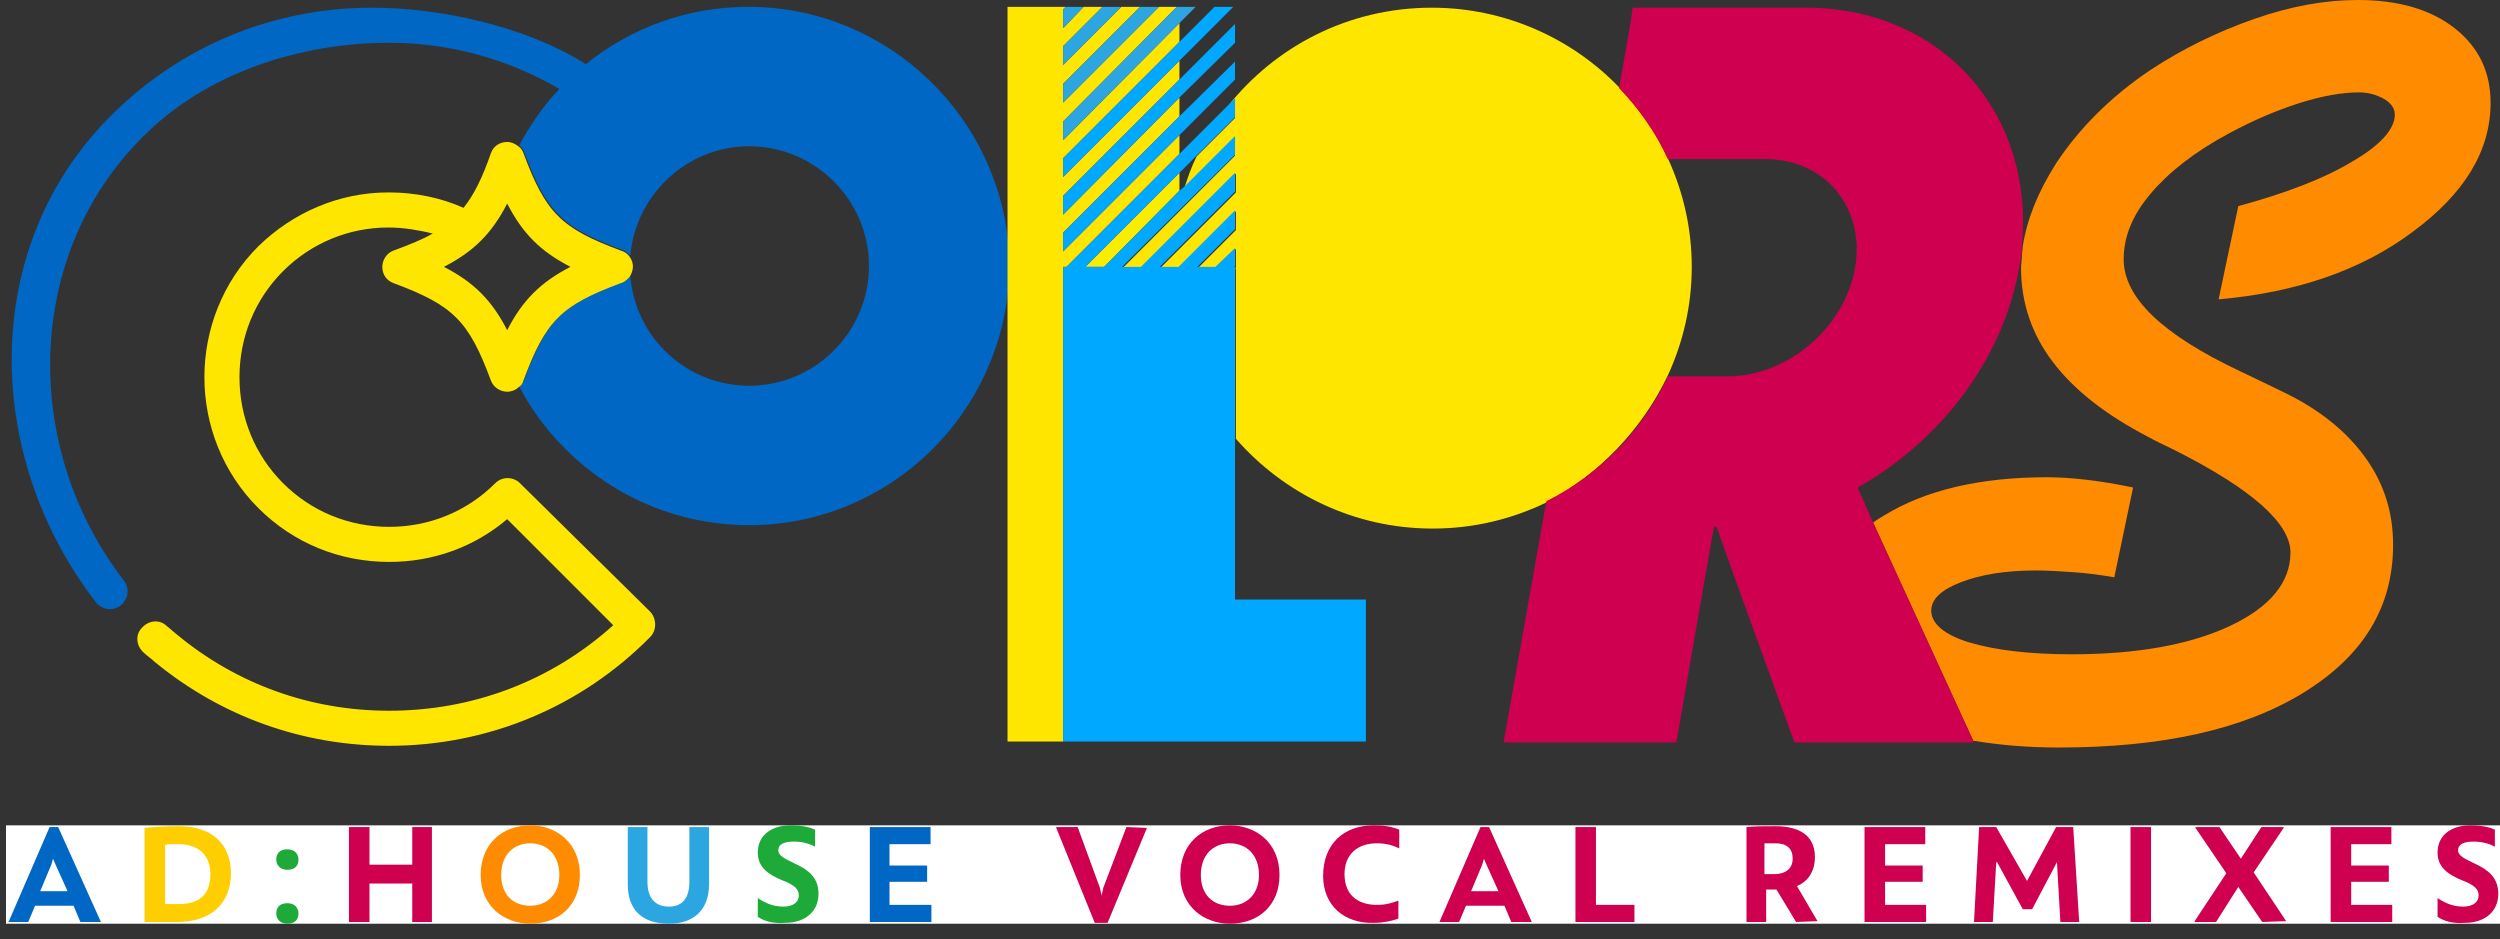 <?xml version="1.0" encoding="utf-8"?>
<!-- Generator: Adobe Illustrator 22.0.1, SVG Export Plug-In . SVG Version: 6.00 Build 0)  -->
<svg version="1.1" id="レイヤー_1" xmlns="http://www.w3.org/2000/svg" xmlns:xlink="http://www.w3.org/1999/xlink" x="0px"
	 y="0px" viewBox="0 0 292.3 109.8" style="enable-background:new 0 0 292.3 109.8;" xml:space="preserve">
<rect x="0" y="0" width="292.3" height="109.8" fill="#333333" stroke="none"/>
<style type="text/css">
	.st0{fill:#FFFFFF;}
	.st1{fill:none;}
	.st2{fill:#FF8B00;}
	.st3{fill:#0067C4;}
	.st4{fill:#FFE600;}
	.st5{fill:#FAED00;}
	.st6{fill:#00A8FF;}
	.st7{fill:#2CA6E0;}
	.st8{fill:#CE004F;}
	.st9{fill:#FFCE00;}
	.st10{fill:#1EAA39;}
</style>
<rect x="0.7" y="96.5" class="st0" width="292" height="11.5"/>
<g>
	<g>
		<g>
			<path class="st1" d="M195,43.9h6.9c7,0,13.7-5.7,14.9-12.7c1.2-7-3.4-12.7-10.5-12.7h-11.4c1.8,3.9,2.8,8.2,2.8,12.7
				C197.7,35.7,196.7,40,195,43.9z"/>
			<path class="st1" d="M217.2,57l1.9,4.2c0.4-0.3,0.9-0.6,1.4-0.9c4.8-3,11.1-4.4,18.9-4.4c1.4,0,3,0.1,4.7,0.3
				c1.7,0.2,3.5,0.5,5.4,0.9l-2.2,10.5c-1.7-0.3-3.3-0.5-4.8-0.6c-1.5-0.1-3-0.2-4.4-0.2c-3.6,0-6.5,0.5-8.8,1.4
				c-2.3,0.9-3.4,2-3.4,3.3c0,1.6,1.5,2.8,4.4,3.7c2.9,0.9,6.9,1.4,12,1.4c7.6,0,13.8-1.1,18.5-3.3c4.7-2.2,7.1-5.1,7.1-8.6
				c0-3.4-4.5-7.4-13.4-11.9c-1.4-0.7-2.5-1.3-3.2-1.6c-5-2.6-8.7-5.5-11.2-8.8c-2.5-3.3-3.7-6.9-3.7-11c0-0.5,0-1,0.1-1.4
				c-0.1,0.4-0.1,0.8-0.2,1.2C234.2,42.1,226.7,51.6,217.2,57z"/>
			<path class="st1" d="M189.2,10.1l1.3-7.4l0.3-2h-23.5C176,0.8,183.7,4.4,189.2,10.1z"/>
			<path class="st1" d="M137.9,22.3l0.5-0.5c0.4-1.2,0.9-2.4,1.4-3.6l-2,2V22.3z"/>
			<path class="st1" d="M73.6,32.4c0.6,7.1,6.6,12.8,13.9,12.8c7.7,0,14-6.3,14-14s-6.3-14-14-14c-7.3,0-13.3,5.6-13.9,12.8
				c0.2,0.3,0.4,0.8,0.4,1.2C73.9,31.6,73.8,32,73.6,32.4z"/>
			<g>
				<path class="st2" d="M287,3.3c-2.8-2.2-6.6-3.3-11.3-3.3c-3.8,0-7.8,0.7-12.1,2.2c-4.3,1.5-8.4,3.5-12.2,6
					c-4.6,3.1-8.3,6.8-11,10.9c-2.1,3.3-3.4,6.5-3.9,9.7c0,0.4-0.1,0.8-0.1,1.1c0,0.5-0.1,1-0.1,1.4c0,4,1.2,7.7,3.7,11
					c2.5,3.3,6.2,6.2,11.2,8.8c0.7,0.4,1.8,0.9,3.2,1.6c8.9,4.5,13.4,8.5,13.4,11.9c0,3.5-2.4,6.4-7.1,8.6
					c-4.7,2.2-10.9,3.3-18.5,3.3c-5,0-9-0.5-12-1.4c-2.9-0.9-4.4-2.2-4.4-3.7c0-1.3,1.1-2.4,3.4-3.3c2.3-0.9,5.2-1.4,8.8-1.4
					c1.4,0,2.9,0.1,4.4,0.2c1.5,0.1,3.1,0.3,4.8,0.6l2.2-10.5c-1.9-0.4-3.7-0.7-5.4-0.9c-1.7-0.2-3.2-0.3-4.7-0.3
					c-7.8,0-14.1,1.5-18.9,4.4c-0.5,0.3-1,0.6-1.4,0.9l11.7,25.5c3,0.5,6.3,0.8,10,0.8c12.1,0,21.6-2.1,28.6-6.4
					c7-4.3,10.5-10,10.5-17.3c0-3.7-1-7-3.1-10c-2.1-3-5.1-5.5-9-7.5c-1.4-0.7-3.3-1.6-5.8-2.8c-9.1-4.3-13.6-8.6-13.6-13.1
					c0-2.6,1-5.1,3.1-7.6c2.1-2.5,5.1-4.9,9.2-7.1c2.6-1.4,5.3-2.6,8.1-3.5c2.8-0.9,5.2-1.3,7.1-1.3c1.2,0,2.1,0.3,3,0.8
					c0.8,0.5,1.2,1.1,1.2,1.8c0,1.7-1.7,3.6-5,5.5c-3.3,2-7.8,3.7-13.3,5.2L259.4,35c9.1-0.8,16.7-3.4,22.7-7.9
					c6.1-4.5,9.1-9.5,9.1-15.1C291.2,8.4,289.8,5.5,287,3.3z"/>
			</g>
			<path class="st3" d="M87.5,0.8c-7.2,0-13.8,2.5-19,6.7c-6.8-4.3-16.7-6.6-25-6.6c-11.6,0-22.4,4.5-30.5,12.6
				C-2.4,28.8-2,53.3,11.2,70.4c0.7,0.9,2,1.1,2.9,0.4c0.9-0.7,1.1-2,0.4-2.9C2.5,52.4,2.8,29.8,16.7,16C24,8.6,35,5,45.5,5
				c7.1,0,13.9,1.9,19.9,5.4c-1.9,2-3.4,4.2-4.7,6.6c0.3,0.2,0.5,0.5,0.6,0.8c2.6,7,4.4,8.8,11.4,11.4c0.4,0.1,0.7,0.4,1,0.7
				c0.6-7.1,6.6-12.8,13.9-12.8c7.7,0,14,6.3,14,14s-6.3,14-14,14c-7.3,0-13.3-5.6-13.9-12.8c-0.2,0.3-0.6,0.6-1,0.7
				c-7,2.6-8.8,4.4-11.4,11.4c-0.1,0.3-0.3,0.6-0.6,0.8c5.1,9.6,15.2,16.2,26.9,16.2c16.4,0,29.8-13.1,30.4-29.4v-2
				C117.3,13.9,103.9,0.8,87.5,0.8z"/>
			<path class="st4" d="M61.2,44.5c2.6-7,4.4-8.8,11.4-11.4c0.4-0.1,0.7-0.4,1-0.7c0.2-0.3,0.4-0.8,0.4-1.2c0-0.4-0.1-0.8-0.4-1.2
				c-0.2-0.3-0.6-0.6-1-0.7c-7-2.6-8.8-4.4-11.4-11.4c-0.1-0.3-0.3-0.6-0.6-0.8c-0.4-0.3-0.8-0.5-1.3-0.5c-0.9,0-1.6,0.5-1.9,1.3
				c-1,2.9-2,4.9-3.2,6.4c-2.7-1.2-5.7-1.8-8.7-1.8c0,0-0.1,0-0.1,0c-5.7,0-11.1,2.3-15.2,6.3c-8.4,8.4-8.4,22.2,0,30.6
				c4.1,4.1,9.5,6.3,15.3,6.3c5.1,0,9.9-1.7,13.8-5l12.4,12.4c-7.2,6.5-16.4,10-26.2,10c-9.2,0-17.8-3.1-24.8-8.9
				c-0.4-0.3-0.8-0.7-1.2-1c-0.8-0.8-2.1-0.7-2.9,0.2c-0.8,0.8-0.7,2.1,0.2,2.9c0.4,0.4,0.9,0.7,1.3,1.1c7.8,6.4,17.3,9.8,27.4,9.8
				c11.5,0,22.4-4.5,30.5-12.7c0.4-0.4,0.6-0.9,0.6-1.5c0-0.5-0.2-1.1-0.6-1.5L60.8,56.5c-0.8-0.8-2.1-0.8-2.9,0
				c-3.3,3.3-7.7,5.1-12.4,5.1c-4.7,0-9.1-1.8-12.4-5.1c-3.3-3.3-5.1-7.7-5.1-12.4c0-4.7,1.8-9.1,5.1-12.4c3.3-3.3,7.7-5.1,12.3-5.1
				c1.8,0,3.5,0.3,5.2,0.7c-1.2,0.7-2.7,1.3-4.6,2c-0.8,0.3-1.3,1.1-1.3,1.9c0,0.9,0.5,1.6,1.3,1.9c7,2.6,8.8,4.4,11.4,11.4
				c0.3,0.8,1.1,1.3,1.9,1.3c0.5,0,1-0.2,1.3-0.5C60.9,45.1,61.1,44.9,61.2,44.5z M51.9,31.2c3.5-1.8,5.6-3.9,7.4-7.4
				c1.8,3.5,3.9,5.6,7.4,7.4c-3.5,1.8-5.6,3.9-7.4,7.4C57.5,35.1,55.4,33,51.9,31.2z"/>
			<polygon class="st5" points="126.9,31.2 129.1,31.2 137.9,22.3 137.9,20.2 			"/>
			<polygon class="st4" points="124.3,32.6 124.3,32.6 124.3,31.6 124.3,31.6 124.3,31.2 124.7,31.2 137.9,18 137.9,15.8 
				124.3,29.4 124.3,27.2 137.9,13.6 137.9,11.4 124.3,25.1 124.3,22.9 137.9,9.3 137.9,7.1 124.3,20.7 124.3,18.5 137.9,4.9 
				137.9,2.7 124.3,16.4 124.3,14.2 137.6,0.8 135.5,0.8 124.3,12 124.3,9.8 133.3,0.8 131.1,0.8 124.3,7.6 124.3,5.4 128.9,0.8 
				126.7,0.8 124.3,3.3 124.3,1.1 124.6,0.8 117.8,0.8 117.8,30.2 117.8,32.2 117.8,86.7 153.2,86.7 153.2,86.7 124.3,86.7 			"/>
			<path class="st4" d="M195,43.9c1.8-3.9,2.8-8.2,2.8-12.7c0-4.5-1-8.8-2.8-12.7c-1.4-3.1-3.4-5.9-5.7-8.3
				c-5.5-5.7-13.3-9.3-21.9-9.3c-9.7,0-18.3,4.5-23.9,11.6l0.9-0.9v2.2l-4.5,4.5c-0.6,1.2-1,2.4-1.4,3.6l5.9-5.9v2.2l-13.1,13.1h2.2
				l11-11v2.2l-8.8,8.8h2.2l6.6-6.6v2.2l-4.4,4.4h2.2l2.2-2.2v2.2l-0.1,0.1h0.1v19.9c5.6,6.4,13.8,10.5,23,10.5
				c4.8,0,9.3-1.1,13.4-3.1C187,55.4,192,50.2,195,43.9z"/>
			<polygon class="st6" points="144.3,31.2 144.4,31.1 144.4,29 142.1,31.2 140,31.2 144.4,26.8 144.4,24.6 137.8,31.2 135.6,31.2 
				144.4,22.4 144.4,20.2 133.4,31.2 131.2,31.2 144.4,18.1 144.4,15.9 138.5,21.8 137.9,22.3 129.1,31.2 126.9,31.2 137.9,20.2 
				139.9,18.2 144.4,13.7 144.4,11.5 143.5,12.4 137.9,18 124.7,31.2 124.3,31.2 124.3,31.6 124.3,31.6 124.3,32.6 124.3,32.6 
				124.3,86.7 153.2,86.7 159.7,86.7 159.7,70.1 144.4,70.1 144.4,51.1 144.4,31.2 			"/>
			<polygon class="st6" points="144.4,2.8 137.9,9.3 124.3,22.9 124.3,25.1 137.9,11.4 144.4,5 			"/>
			<polygon class="st6" points="144.4,7.2 137.9,13.6 124.3,27.2 124.3,29.4 137.9,15.8 144.4,9.3 			"/>
			<polygon class="st7" points="124.3,1.1 124.3,3.3 126.7,0.8 124.6,0.8 			"/>
			<polygon class="st6" points="142,0.8 137.9,4.9 124.3,18.5 124.3,20.7 137.9,7.1 144.2,0.8 			"/>
			<polygon class="st7" points="124.3,5.4 124.3,7.6 131.1,0.8 128.9,0.8 			"/>
			<polygon class="st7" points="137.6,0.8 124.3,14.2 124.3,16.4 137.9,2.7 139.8,0.8 			"/>
			<polygon class="st7" points="124.3,9.8 124.3,12 135.5,0.8 133.3,0.8 			"/>
			<path class="st8" d="M217.2,57c9.6-5.4,17-14.9,18.9-25.8c0.1-0.4,0.1-0.8,0.2-1.2c0.1-0.4,0.1-0.8,0.1-1.1
				c1.5-15.5-9.1-27.7-24.7-28h-20.8l-0.3,2l-1.3,7.4c2.3,2.4,4.3,5.2,5.7,8.3h11.4c7,0,11.7,5.7,10.5,12.7
				c-1.2,7-7.9,12.7-14.9,12.7H195c-2.9,6.3-8,11.5-14.2,14.6l-0.2,1.1l-4.8,27.1h20.2l3.6-20.7l0.8-4.5c0.1,0,0.2,0,0.3,0l1.6,4.5
				l7.5,20.7h21l0,0l-11.7-25.5L217.2,57z"/>
		</g>
	</g>
</g>
<g>
	<path class="st3" d="M8.6,105.9H4.1l-0.8,1.9H1l4.8-11.1h1l5,11.1H9.4L8.6,105.9z M7.9,104.2l-1.4-3.1l-0.3-0.7l-0.2,0.7l-1.3,3.1
		H7.9z"/>
	<path class="st9" d="M27,102.1c0,3.6-2.4,5.7-6.3,5.7c-2.1,0-3.3,0-3.8,0v-11c1-0.1,2.2-0.2,4-0.2C24.8,96.6,27,98.7,27,102.1z
		 M24.6,102.2c0-2.3-1.5-3.5-3.7-3.5c-0.9,0-1.2,0-1.6,0.1v6.9c0.5,0,0.9,0,1.7,0C23.4,105.7,24.6,104.5,24.6,102.2z"/>
	<path class="st10" d="M32.3,100.5c0-0.7,0.4-1.2,1.3-1.2s1.3,0.6,1.3,1.2c0,0.7-0.4,1.2-1.3,1.2S32.3,101.1,32.3,100.5z
		 M32.3,106.8c0-0.7,0.4-1.2,1.3-1.2s1.3,0.6,1.3,1.2c0,0.7-0.4,1.2-1.3,1.2S32.3,107.4,32.3,106.8z"/>
	<path class="st8" d="M50.5,96.7v11.1h-2.3v-4.5h-5v4.5h-2.4V96.7h2.4v4.4h5v-4.4H50.5z"/>
	<g>
		<g>
			<path class="st2" d="M56.2,102.3c0-3.6,2.5-5.8,5.8-5.8c3,0,5.8,2,5.8,5.8c0,3.6-2.5,5.7-5.8,5.7C59,108,56.2,106,56.2,102.3z
				 M65.4,102.3c0-2.3-1.4-3.7-3.4-3.7c-2,0-3.4,1.4-3.4,3.7c0,2.3,1.4,3.6,3.4,3.6C64,105.9,65.4,104.5,65.4,102.3z"/>
		</g>
	</g>
	<path class="st7" d="M73.4,103.4v-6.7h2.3v6.4c0,1.9,0.9,2.9,2.5,2.9c1.6,0,2.4-1,2.4-2.9v-6.4h2.3v6.7c0,2.9-1.7,4.6-4.7,4.6
		C75.1,108,73.4,106.4,73.4,103.4z"/>
	<path class="st10" d="M88.6,107.2V105l0,0c0.9,0.6,1.8,1,3,1c1.1,0,1.8-0.5,1.8-1.3c0-0.7-0.4-1.2-2-1.8c-1.4-0.6-2.8-1.4-2.8-3.2
		c0-2.2,1.8-3.2,3.8-3.2c1.4,0,2.2,0.2,2.9,0.5V99l0,0c-0.7-0.4-1.6-0.6-2.5-0.6c-1.1,0-1.8,0.3-1.8,1c0,0.7,0.8,1,2,1.6
		c1.5,0.7,2.7,1.6,2.7,3.5c0,2.1-1.6,3.4-3.9,3.4C90.3,108,89.4,107.7,88.6,107.2z"/>
	<path class="st3" d="M108.9,105.8v2h-7.2V96.7h7.1v2H104v2.5h4.4v1.9H104v2.7H108.9z"/>
</g>
<g>
	<g>
		<path class="st8" d="M134.1,96.8l-4.6,11.1H128l-4.5-11.1l0-0.1h2.5l2.6,7.1l0.2,0.9l0.2-0.9l2.7-7.1L134.1,96.8L134.1,96.8z"/>
		<path class="st8" d="M138,102.3c0-3.6,2.5-5.8,5.8-5.8c3,0,5.8,2,5.8,5.8c0,3.6-2.5,5.7-5.8,5.7C140.8,108,138,106,138,102.3z
			 M147.2,102.3c0-2.3-1.4-3.7-3.4-3.7c-2,0-3.4,1.4-3.4,3.7c0,2.3,1.4,3.6,3.4,3.6C145.8,105.9,147.2,104.5,147.2,102.3z"/>
		<path class="st8" d="M154.7,102.4c0-3.7,2.4-5.9,5.9-5.9c1.1,0,2,0.1,3,0.5v2.2l0,0c-0.8-0.4-1.6-0.6-2.6-0.6
			c-2.4,0-3.8,1.4-3.8,3.6c0,2.3,1.4,3.6,3.8,3.6c1,0,1.7-0.2,2.5-0.5l0,0v2.1c-0.8,0.3-1.8,0.5-2.9,0.5
			C157.2,108,154.7,105.9,154.7,102.4z"/>
		<path class="st8" d="M175.9,105.9h-4.5l-0.8,1.9h-2.3l4.8-11.1h1l5,11.1h-2.4L175.9,105.9z M175.2,104.2l-1.4-3.1l-0.3-0.7
			l-0.2,0.7l-1.3,3.1H175.2z"/>
		<path class="st8" d="M191.1,105.8v2h-6.9V96.7h2.4v9.1H191.1z"/>
		<path class="st8" d="M212.5,107.7L212.5,107.7l-2.5,0.1l-2.3-3.8h-1.2v3.8h-2.3V96.7c1.1-0.1,2-0.1,3.4-0.1c2.5,0,4.6,0.9,4.6,3.6
			c0,1.8-0.9,2.9-2.1,3.4L212.5,107.7z M206.4,102.2h1.1c1.2,0,2.1-0.6,2.1-1.8c0-1.2-0.7-1.8-2-1.8c-0.5,0-1,0-1.3,0V102.2z"/>
		<path class="st8" d="M225.2,105.8v2H218V96.7h7.1v2h-4.7v2.5h4.4v1.9h-4.4v2.7H225.2z"/>
		<path class="st8" d="M231.4,96.7h2l3.6,6.3l3.4-6.3h2l0.7,11.1h-2.2l-0.4-7h0l-2.9,5.5h-1.1l-3-5.5h-0.1l-0.4,7h-2.2L231.4,96.7z"
			/>
		<path class="st8" d="M249.1,96.7h2.4v11.1h-2.4V96.7z"/>
		<path class="st8" d="M267.3,107.7L267.3,107.7l-2.8,0.1l-2.8-4.1l-2.6,4.1h-2.5l0-0.1l3.7-5.6l-3.6-5.3l0-0.1h2.8l2.5,3.7l2.4-3.7
			h2.6l0,0.1l-3.5,5.2L267.3,107.7z"/>
		<path class="st8" d="M279.7,105.8v2h-7.2V96.7h7.1v2h-4.7v2.5h4.4v1.9h-4.4v2.7H279.7z"/>
		<path class="st8" d="M285,107.2V105l0,0c0.9,0.6,1.8,1,3,1c1.1,0,1.8-0.5,1.8-1.3c0-0.7-0.4-1.2-2-1.8c-1.4-0.6-2.8-1.4-2.8-3.2
			c0-2.2,1.8-3.2,3.8-3.2c1.4,0,2.2,0.2,2.9,0.5V99l0,0c-0.7-0.4-1.6-0.6-2.5-0.6c-1.1,0-1.8,0.3-1.8,1c0,0.7,0.8,1,2,1.6
			c1.5,0.7,2.7,1.6,2.7,3.5c0,2.1-1.6,3.4-3.9,3.4C286.7,108,285.8,107.7,285,107.2z"/>
	</g>
</g>
</svg>
